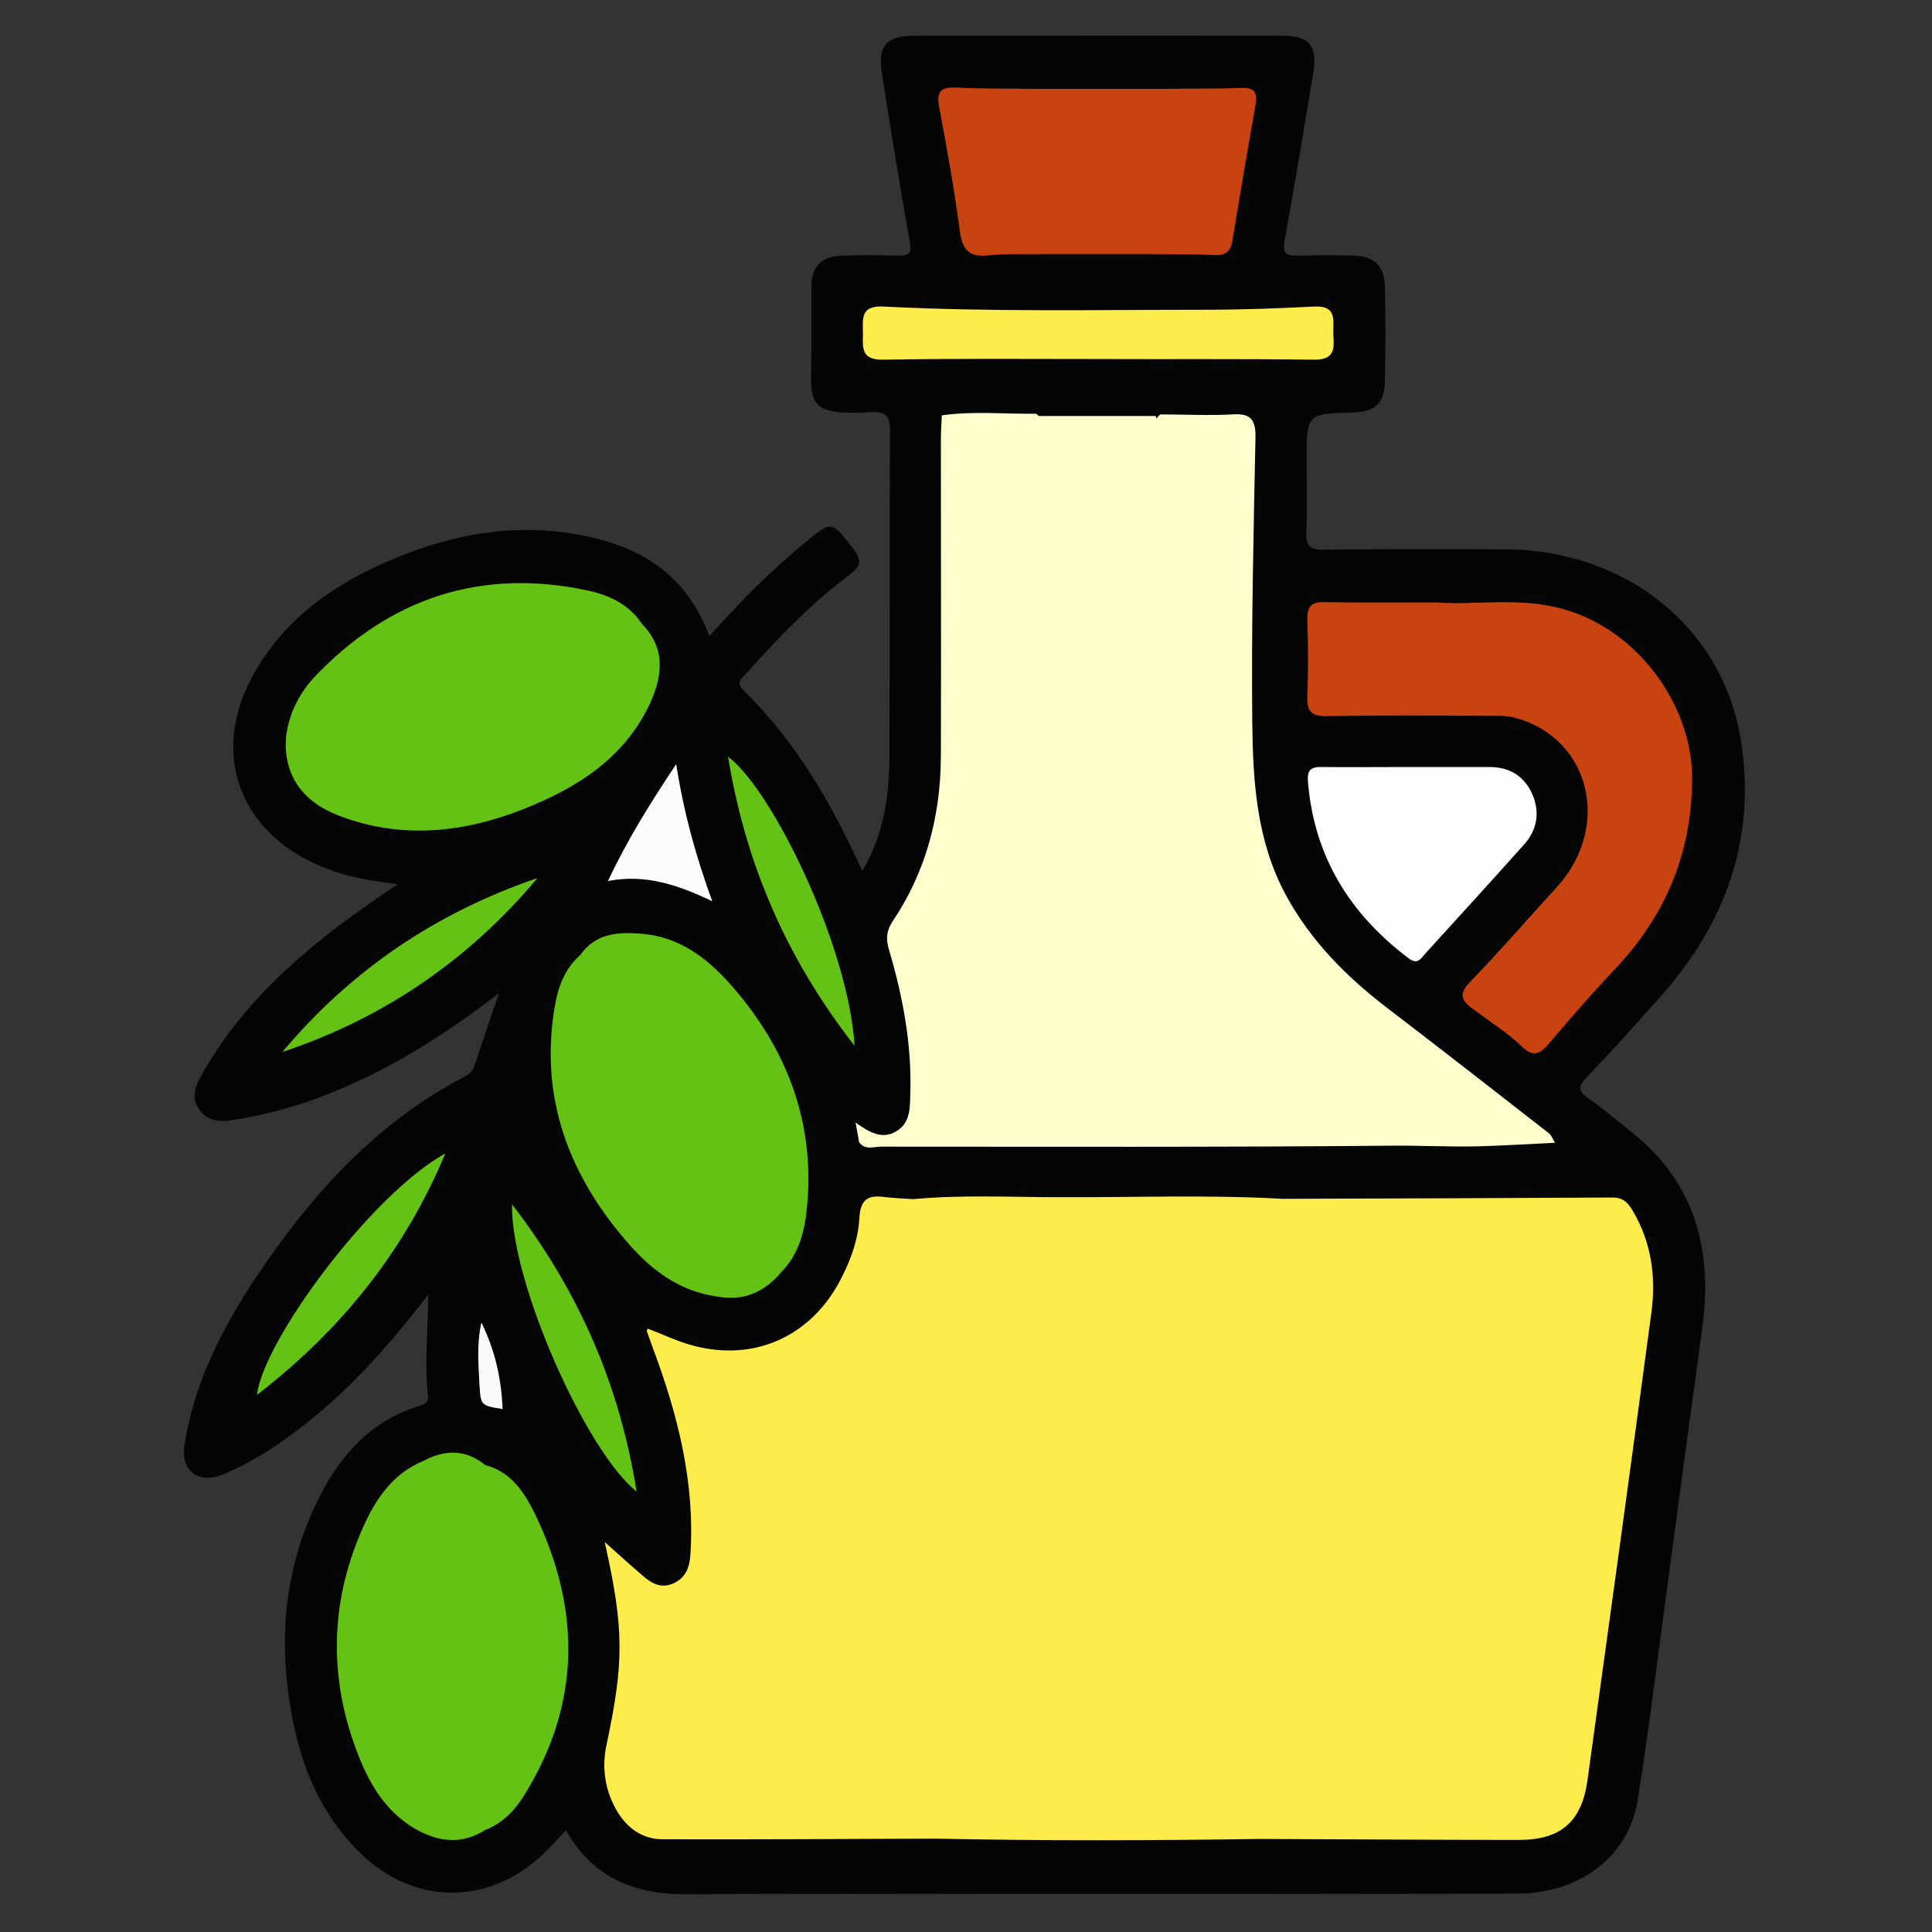 <?xml version="1.0" encoding="utf-8"?>
<!-- Generator: Adobe Illustrator 24.0.0, SVG Export Plug-In . SVG Version: 6.00 Build 0)  -->
<svg version="1.1" id="Layer_1" xmlns="http://www.w3.org/2000/svg" xmlns:xlink="http://www.w3.org/1999/xlink" x="0px" y="0px"
	 viewBox="0 0 600 600" style="enable-background:new 0 0 600 600;" xml:space="preserve">
<rect x="0" y="0" width="600" height="600" fill="#333333" stroke="none"/>
<path style="fill:#050505;" d="M175.8,568.4c-2.5,2.6-4.7,5.1-7.1,7.4c-17,16.1-40.1,16-56.9-0.4c-12.1-11.8-18.2-26.6-21.2-42.8
	c-4.3-23.5-2.3-46.2,8.6-67.7c6.6-13.1,15.9-23.4,30.4-28.1c1.6-0.5,3.6-0.8,3.3-3.4c-1.1-10,0-20,0.1-31.4
	c-12.6,16.5-25.5,30.8-41.1,42.5c-7.1,5.3-14.4,10-22.6,13.4c-7.7,3.1-13.3-1-12-9.2c3-19.1,11.5-35.9,22-51.7
	c17-25.6,37.2-48.1,64.9-62.6c1.4-0.8,2.6-1.7,3.1-3.3c2.4-7.2,4.8-14.4,7.7-22.7c-18,13.9-36.1,25.1-56.3,32.6
	c-8.7,3.2-17.6,5.5-26.7,6.9c-4.1,0.6-7.7,0.2-10.2-3.4c-2.4-3.4-1.3-6.8,0.5-10.1c12.9-23.3,32.5-40,54-54.9c2-1.4,4-2.7,7.2-4.9
	c-10-1.2-18.6-2.9-26.6-6.8c-22.9-11-30.8-34-19.1-56.6c9-17.4,23.8-28.5,41.3-36.3c18.2-8.1,37.1-12.3,57.2-9.4
	c19.9,2.9,36.1,11,44,32c7.4-8.1,14.6-15.8,22.4-22.7c2.4-2.1,4.7-4.2,7.2-6.2c8.6-7.1,8.3-6.9,15,1.7c3,3.9,2.4,5.6-1.3,8.4
	c-11.8,8.8-21.9,19.4-31.7,30.3c-1.3,1.5-3.7,2.8-1,5.4c16.2,15.8,27.3,35,36.9,56.1c6.5-11.1,8.3-22.7,8.4-34.6
	c0.2-34,0-68,0.2-102.1c0-4.3-1-6-5.6-5.8c-21.2,1.2-18.9-3-18.8-19c0-6.8,0-13.5,0-20.3c0-6.1,3.4-9.1,9.2-9.3
	c5.9-0.2,11.7-0.2,17.6,0c3.6,0.1,4.4-0.9,3.7-4.6c-3.1-17.3-5.9-34.6-8.6-51.9c-1.4-8.7,1.3-11.7,9.9-11.8c38.1,0,76.2-0.1,114.3,0
	c8.4,0,11.1,3,9.8,11.3C405,39.7,402.2,57,399,74.3c-0.9,4.8,0.7,5.2,4.6,5.1c5.6-0.2,11.3-0.2,16.9,0c6.4,0.2,9.5,3.2,9.6,9.7
	c0.2,9.7,0.2,19.4,0,29.1c-0.1,7-2.9,9.7-9.9,9.9c-14.4,0.4-14.4,0.4-14.4,15c0,7.4,0.2,14.9-0.1,22.3c-0.2,4.1,1.2,5.4,5.3,5.3
	c18.9-0.2,37.9-0.2,56.8-0.1c37.5,0.3,67.7,24.6,73,60.2c4.5,30.1-5.1,56.4-25.3,78.9c-7.5,8.4-15,16.8-22.8,24.9
	c-2.8,2.9-2.5,4.4,0.6,6.5c4.6,3.2,8.9,6.9,13.3,10.4c20.1,15.9,25.4,37.1,22,61.4c-3.5,25.3-6.9,50.7-10.3,76.1
	c-3.2,23.4-6,46.8-9.7,70c-2.8,17.6-17.9,29-37.5,29.1c-51.8,0.1-103.7,0.1-155.5,0.1c-34,0-68.1-0.2-102.1,0.1
	C197.3,588.4,184.1,583.3,175.8,568.4z"/>
<path style="fill:#FEFEFE;" d="M436.8,238.2c8.6,0,17.1,0,25.7,0c6.3,0,10.9,2.8,13.4,8.5c2.4,5.6,1.5,11.1-2.7,15.7
	c-10.2,11.4-20.5,22.7-30.8,34c-1.2,1.4-2.2,3.2-4.8,1.3c-18.4-13.8-29.5-31.7-31.4-54.9c-0.3-3.6,0.8-4.7,4.4-4.6
	C419.2,238.3,428,238.2,436.8,238.2L436.8,238.2z"/>
<path style="fill:#FEEB4C;" d="M512.9,407.3c-6.5,48.6-13.2,97.1-19.9,145.6c-1.8,12.9-8.3,18.5-21.3,18.5
	c-26.8,0-53.6-0.2-80.4-0.3l0,0l0,0c-33.7,0.5-67.5,0.6-101.2-0.1l0,0l0,0c-28.1,0.1-56.2,0.3-84.3,0.2c-6.1,0-10.8-3.3-13.9-8.3
	c-3.9-6.3-5.1-13.6-3.6-20.7c5.5-25.9,5.6-36.1-0.5-63.3c4.3,3.8,8.1,7.3,12.1,10.7c2.7,2.3,5.6,3.8,9.3,2.1
	c3.7-1.7,4.9-4.8,5.2-8.7c1.5-22.5-3.9-43.7-11.7-64.5c-0.6-1.7-1.2-3.4-1.8-5c-0.1-0.2,0.1-0.4,0.2-0.9c4.3,1.6,8.4,3.6,12.8,4.9
	c19,5.7,36.9-1.6,46.5-18.9c3.5-6.4,6.1-13.2,6.5-20.4c0.3-5.4,2.4-7.1,7.4-6.5c3.1,0.4,6.2,0.5,9.4,0.7l0,0l0,0
	c15-1.4,30.1-0.6,45.1-0.6c23.2,0.1,46.4-0.8,69.5,0.5l0,0c34.2-0.1,68.4-0.2,102.6-0.4c3.3,0,4.8,1.8,6.2,4.2
	C512.8,385.7,514.3,396.3,512.9,407.3z M408,111.7c6.3,0.1,6.4-3.1,6.1-7.5c-0.3-4.2,1.6-9.4-6.1-9c-11.4,0.6-22.9,1-34.4,1
	c-33.1,0-66.1,0.7-99.2-1c-7.4-0.4-6.4,4-6.4,8.5c-0.1,4.5-0.5,8.1,6.3,8c22.3-0.4,44.6-0.2,66.9-0.2
	C363.5,111.6,385.8,111.4,408,111.7z"/>
<path style="fill:#C94311;" d="M446.2,187.1c10.7,0.9,23.8-1.5,36.7,1.4c25.1,5.6,42.7,30.3,42.6,53.3c-0.1,23.2-8.2,42.4-23.8,59
	c-7.1,7.5-13.9,15.3-20.6,23.2c-2.7,3.2-4.8,4.6-8.6,0.9c-4.5-4.3-9.9-7.7-15-11.5c-3.4-2.5-4.8-4.5-1-8.4
	c9.2-9.5,17.9-19.6,26.9-29.4c17.1-18.7,10.6-46.1-12.5-52.6c-3.1-0.9-6.3-0.7-9.4-0.7c-16.5-0.1-32.9-0.2-49.4,0.1
	c-4.8,0.1-6.3-1.5-6.1-6.2c0.3-7.9,0.3-15.8,0-23.7c-0.1-4.1,1.2-5.6,5.4-5.5C422.3,187.2,433.1,187.1,446.2,187.1z M385.8,27.3
	c-8.5,0.3-17,0.2-25.5,0.3l0,0l0,0c-12.6,0-25.2,0-37.8,0l0,0l0,0c-8.5-0.1-17.1,0-25.6-0.4c-5-0.2-6.1,1.4-5.2,6.2
	c2.4,12.8,4.7,25.6,6.4,38.5c0.8,5.8,3,8.1,9,7.4c6-0.6,12.1-0.3,18.2-0.4l0,0l0,0c10.8,0,21.6,0,32.4,0c6.5,0.1,13,0,19.5,0.3
	c3.8,0.2,5.1-1.5,5.6-4.8c2.3-14.1,4.7-28.2,7.2-42.4C390.4,28.8,389.6,27.2,385.8,27.3z"/>
<path style="fill:#63C214;" d="M88.8,229.2L88.8,229.2L88.8,229.2c0.8-7.4,4.1-13.9,9-19.1c23.3-24.4,51.6-33.8,84.8-26.7
	c6.5,1.4,12.8,4.3,16.7,10.3c7.5,7.6,6.5,16.2,2.5,24.9c-7.9,16.8-22.5,26-38.8,32.5c-18.8,7.5-38.2,9.7-57.8,2.2
	C93.6,248.8,88.1,240.5,88.8,229.2z M198,289.9L198,289.9c-7-0.5-13.4,0.4-17.8,6.7c-4.8,4.2-6.9,9.9-7.9,15.9
	c-4.9,28.7,4.6,53.1,23.4,74.3c7.1,8,15.6,14.2,26.7,15.8l0,0l0,0c8.2,1.6,14.8-1.1,20.1-7.4c5.6-5.6,7.4-12.8,8.1-20.2
	c2.4-24.3-4.9-45.9-19.9-64.7C222.4,299.9,212.7,290.6,198,289.9z M150.7,455L150.7,455c-6-4.9-12.4-4.9-19-1.4
	c-9.9,4-15.3,12.3-19.3,21.5c-10.2,23.4-10.3,47.2-0.8,70.8c3.8,9.5,9.3,18,18.9,22.9l0,0l0,0c6.8,3.4,13.5,3.8,20.2-0.5
	c5.5-2.1,9.4-6.3,12.3-11.1c17.4-28.2,17.4-57.3,3.3-86.7C163.1,463.9,158.9,457.1,150.7,455z M226.1,235
	c5.4,33,17.9,62.3,39.3,89.8C263.5,293.8,239.8,245.2,226.1,235z M79.8,433.2c26.2-20.2,45.9-44.8,58.5-75
	C115.2,371,81.7,416.5,79.8,433.2z M197.7,463.2c-5.2-32.6-17.6-61.8-38.7-89.2C158.6,398.4,182.2,451,197.7,463.2z M166.9,272.7
	c-31.4,10.7-57.9,28.6-79.2,54C119.2,316.2,145.6,298.1,166.9,272.7z"/>
<path style="fill:#FCFCFD;" d="M210,237.3c2.4,15.3,6.1,28.6,11.2,42.6c-10.8-5.2-20.9-8.5-32.4-6.3
	C194.7,261.1,201.6,249.9,210,237.3z"/>
<path style="fill:#FAFAFB;" d="M149.5,410.7c4.4,9,6.2,17.7,6.6,26.9c-6.8-1.1-6.8-1.1-7.2-7.6C148.6,423.8,148,417.6,149.5,410.7z"
	/>
<path style="fill:#FFFFCD;" d="M481.1,352c-16.8-13.1-33.6-26.2-50.6-39.2c-12.6-9.7-23.5-20.7-31.2-34.9
	c-9.1-16.9-10.2-35.3-10.4-53.7c-0.3-29.5,0.4-58.9,1-88.4c0.1-5.7-1.7-7.5-7.2-7.1c-7.4,0.4-14.9,0-22.3,0
	c-0.5,0.3-0.9,0.8-1.2,1.3c-0.1-0.3-0.2-0.6-0.3-0.8c-12.1,0-24.2,0-36.3,0c-0.2-0.2-0.5-0.5-0.8-0.7c-9.8,0.1-19.5-0.9-29.3,0.5
	c-0.1,2.5-0.3,4.9-0.3,7.4c0,32.9,0.1,65.7,0,98.6c-0.1,18.4-4.6,35.6-14.9,51c-2,3-2.2,5.4-1.3,8.7c4.4,14.7,7.2,29.7,6.7,45.1
	c-0.1,4.3,0,8.9-4.3,11.5c-4.4,2.7-8.4,0.4-12.7-2.7c0.5,2.6,0.8,4.4,1.1,6.1l0,0l0,0c1.8,2.6,4.6,1.4,6.8,1.4
	c52.7,0,105.3,0.2,157.9-0.3c9.2-0.1,18.3,0.4,27.5,0.2c7.7-0.2,15.4-0.7,23.9-1.1C482.1,353.4,481.7,352.5,481.1,352z"/>
</svg>
